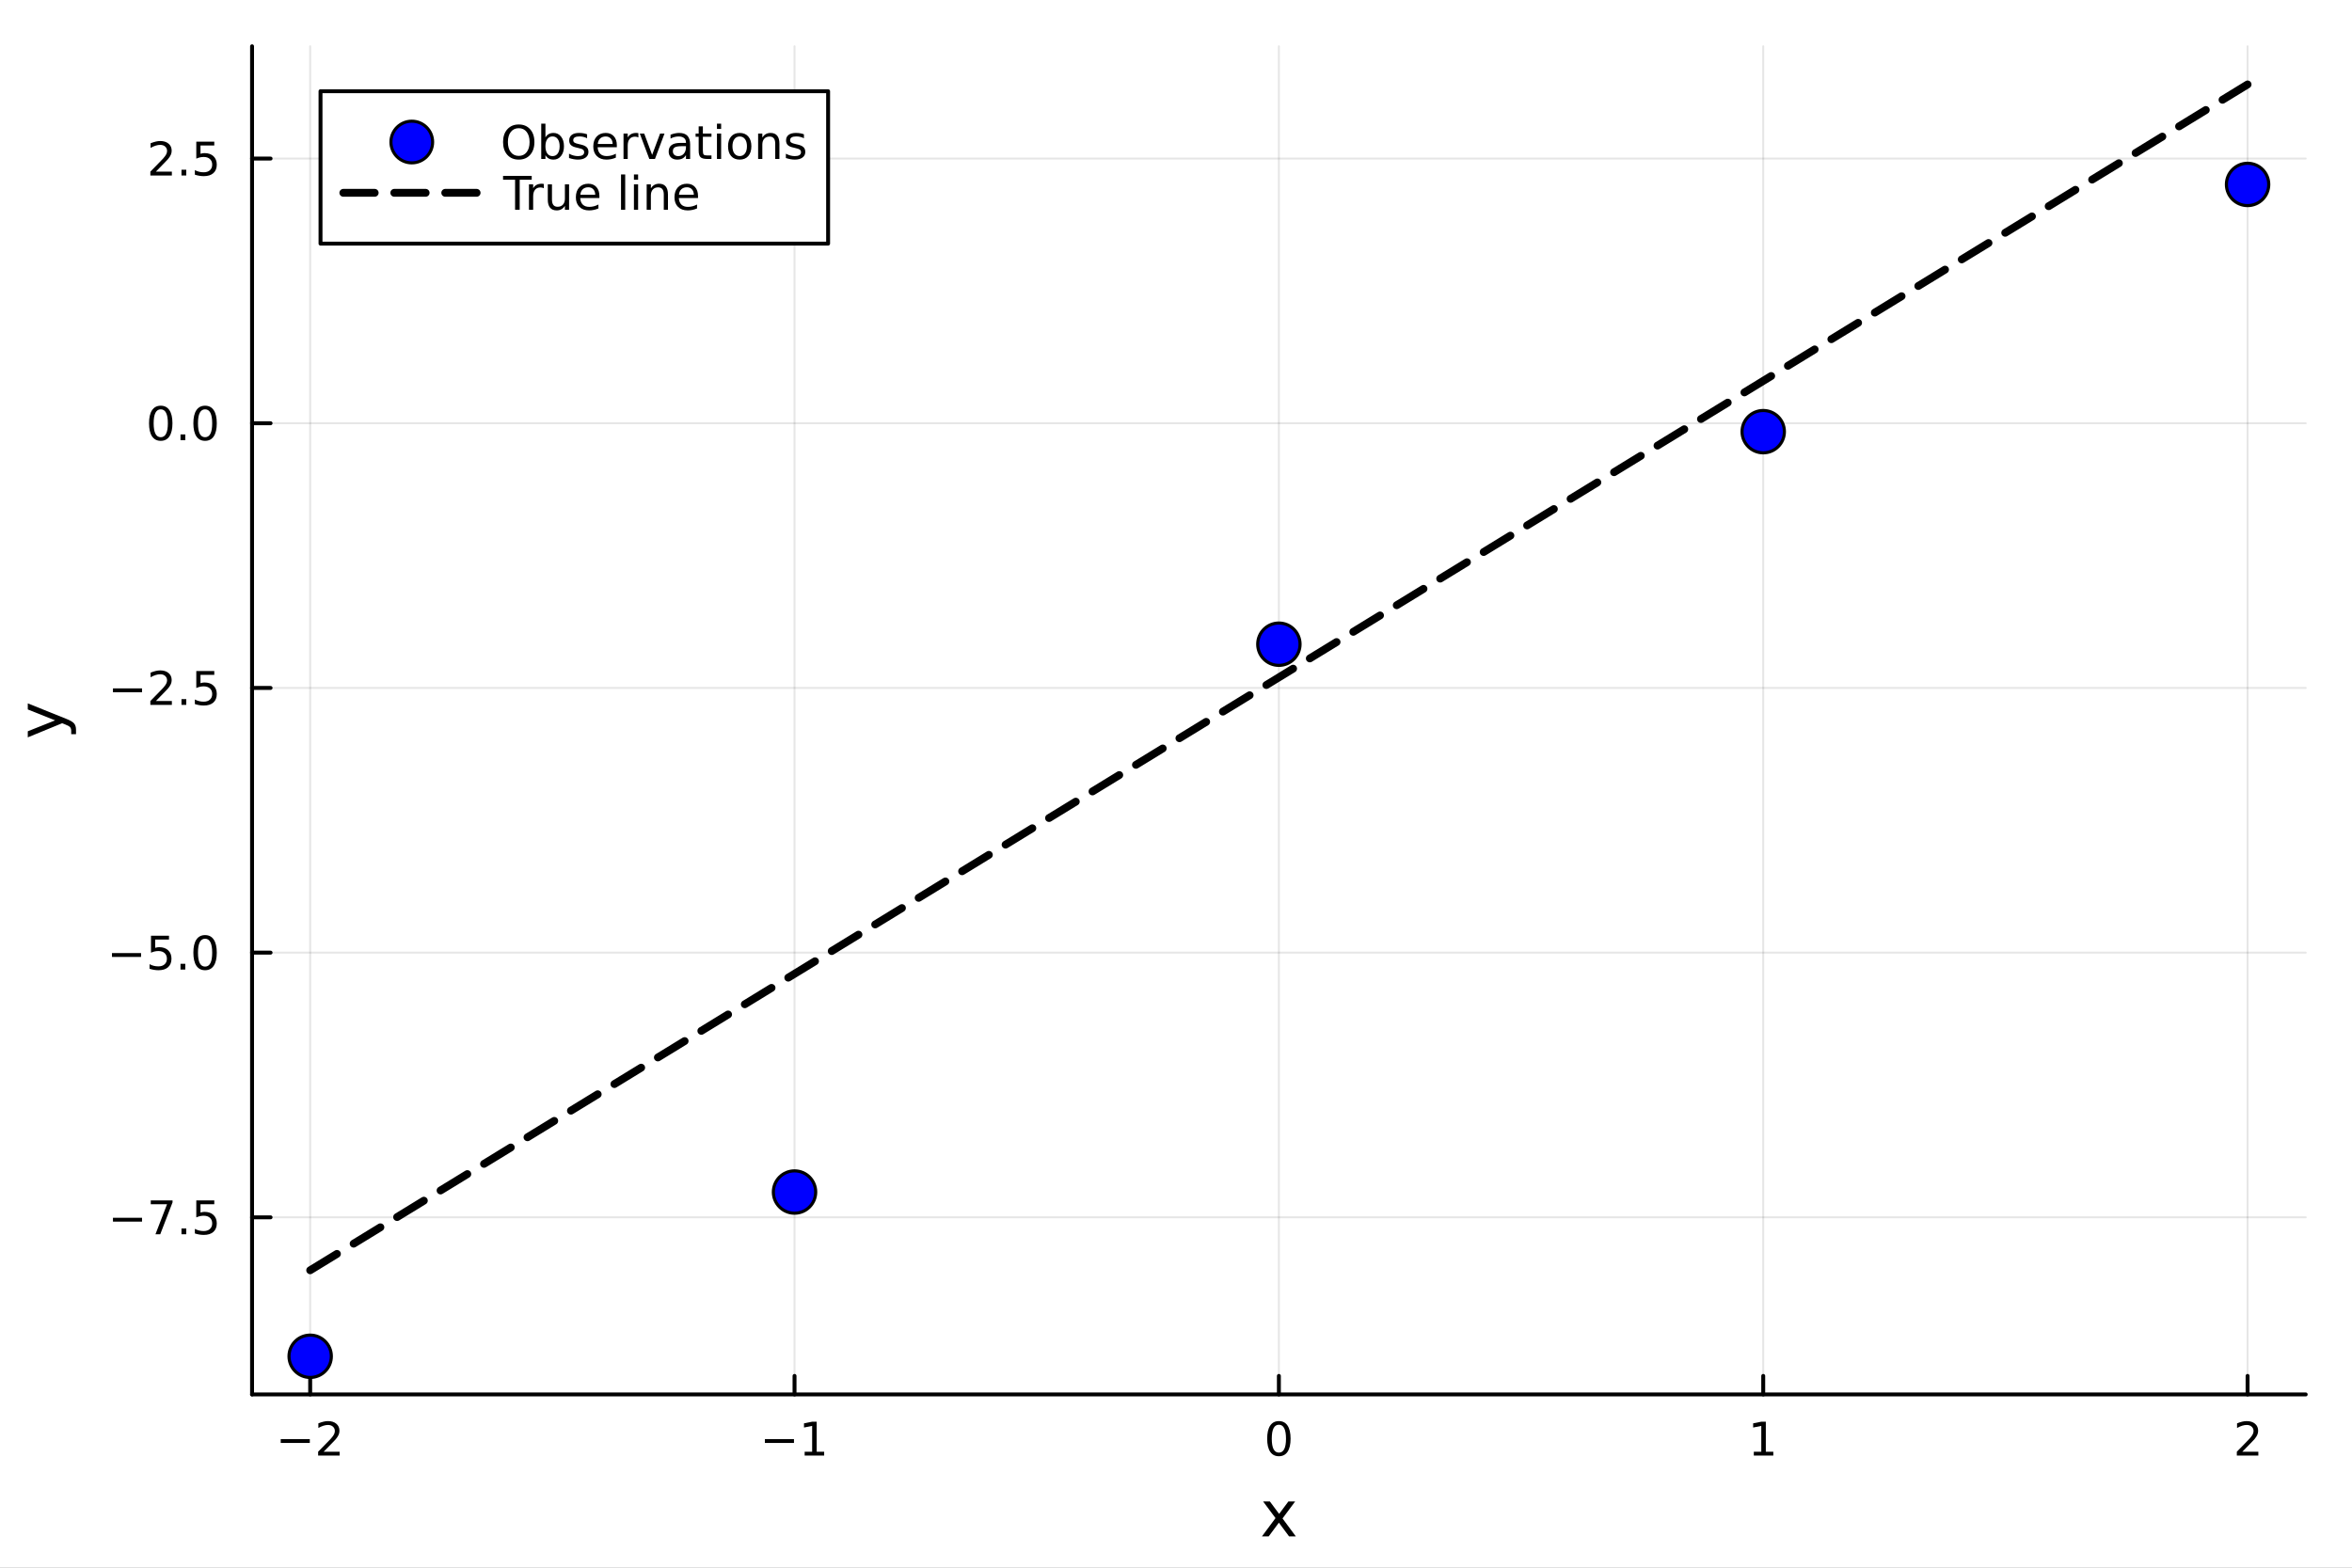 <?xml version="1.0" encoding="utf-8"?>
<svg xmlns="http://www.w3.org/2000/svg" xmlns:xlink="http://www.w3.org/1999/xlink" width="600" height="400" viewBox="0 0 2400 1600">
<rect x="0" y="0" width="2400" height="1600" fill="#808080" stroke="none"/>
<defs>
  <clipPath id="clip710">
    <rect x="0" y="0" width="2400" height="1600"/>
  </clipPath>
</defs>
<path clip-path="url(#clip710)" d="M0 1600 L2400 1600 L2400 0 L0 0  Z" fill="#ffffff" fill-rule="evenodd" fill-opacity="1"/>
<defs>
  <clipPath id="clip711">
    <rect x="480" y="0" width="1681" height="1600"/>
  </clipPath>
</defs>
<path clip-path="url(#clip710)" d="M257.204 1423.18 L2352.76 1423.18 L2352.76 47.244 L257.204 47.244  Z" fill="#ffffff" fill-rule="evenodd" fill-opacity="1"/>
<defs>
  <clipPath id="clip712">
    <rect x="257" y="47" width="2097" height="1377"/>
  </clipPath>
</defs>
<polyline clip-path="url(#clip712)" style="stroke:#000000; stroke-linecap:round; stroke-linejoin:round; stroke-width:2; stroke-opacity:0.1; fill:none" points="316.512,1423.18 316.512,47.244 "/>
<polyline clip-path="url(#clip712)" style="stroke:#000000; stroke-linecap:round; stroke-linejoin:round; stroke-width:2; stroke-opacity:0.1; fill:none" points="810.746,1423.18 810.746,47.244 "/>
<polyline clip-path="url(#clip712)" style="stroke:#000000; stroke-linecap:round; stroke-linejoin:round; stroke-width:2; stroke-opacity:0.1; fill:none" points="1304.98,1423.18 1304.98,47.244 "/>
<polyline clip-path="url(#clip712)" style="stroke:#000000; stroke-linecap:round; stroke-linejoin:round; stroke-width:2; stroke-opacity:0.1; fill:none" points="1799.21,1423.18 1799.21,47.244 "/>
<polyline clip-path="url(#clip712)" style="stroke:#000000; stroke-linecap:round; stroke-linejoin:round; stroke-width:2; stroke-opacity:0.1; fill:none" points="2293.45,1423.18 2293.45,47.244 "/>
<polyline clip-path="url(#clip712)" style="stroke:#000000; stroke-linecap:round; stroke-linejoin:round; stroke-width:2; stroke-opacity:0.1; fill:none" points="257.204,1242.42 2352.76,1242.42 "/>
<polyline clip-path="url(#clip712)" style="stroke:#000000; stroke-linecap:round; stroke-linejoin:round; stroke-width:2; stroke-opacity:0.1; fill:none" points="257.204,972.27 2352.76,972.27 "/>
<polyline clip-path="url(#clip712)" style="stroke:#000000; stroke-linecap:round; stroke-linejoin:round; stroke-width:2; stroke-opacity:0.1; fill:none" points="257.204,702.123 2352.76,702.123 "/>
<polyline clip-path="url(#clip712)" style="stroke:#000000; stroke-linecap:round; stroke-linejoin:round; stroke-width:2; stroke-opacity:0.1; fill:none" points="257.204,431.975 2352.76,431.975 "/>
<polyline clip-path="url(#clip712)" style="stroke:#000000; stroke-linecap:round; stroke-linejoin:round; stroke-width:2; stroke-opacity:0.1; fill:none" points="257.204,161.827 2352.76,161.827 "/>
<polyline clip-path="url(#clip710)" style="stroke:#000000; stroke-linecap:round; stroke-linejoin:round; stroke-width:4; stroke-opacity:1; fill:none" points="257.204,1423.18 2352.76,1423.18 "/>
<polyline clip-path="url(#clip710)" style="stroke:#000000; stroke-linecap:round; stroke-linejoin:round; stroke-width:4; stroke-opacity:1; fill:none" points="316.512,1423.18 316.512,1404.28 "/>
<polyline clip-path="url(#clip710)" style="stroke:#000000; stroke-linecap:round; stroke-linejoin:round; stroke-width:4; stroke-opacity:1; fill:none" points="810.746,1423.18 810.746,1404.28 "/>
<polyline clip-path="url(#clip710)" style="stroke:#000000; stroke-linecap:round; stroke-linejoin:round; stroke-width:4; stroke-opacity:1; fill:none" points="1304.98,1423.18 1304.98,1404.28 "/>
<polyline clip-path="url(#clip710)" style="stroke:#000000; stroke-linecap:round; stroke-linejoin:round; stroke-width:4; stroke-opacity:1; fill:none" points="1799.21,1423.18 1799.21,1404.28 "/>
<polyline clip-path="url(#clip710)" style="stroke:#000000; stroke-linecap:round; stroke-linejoin:round; stroke-width:4; stroke-opacity:1; fill:none" points="2293.45,1423.18 2293.45,1404.28 "/>
<path clip-path="url(#clip710)" d="M286.454 1468.75 L316.13 1468.75 L316.13 1472.69 L286.454 1472.69 L286.454 1468.75 Z" fill="#000000" fill-rule="nonzero" fill-opacity="1" /><path clip-path="url(#clip710)" d="M330.25 1481.64 L346.57 1481.64 L346.57 1485.58 L324.625 1485.58 L324.625 1481.64 Q327.288 1478.89 331.871 1474.26 Q336.477 1469.61 337.658 1468.27 Q339.903 1465.74 340.783 1464.01 Q341.686 1462.25 341.686 1460.56 Q341.686 1457.8 339.741 1456.07 Q337.82 1454.33 334.718 1454.33 Q332.519 1454.33 330.065 1455.09 Q327.635 1455.86 324.857 1457.41 L324.857 1452.69 Q327.681 1451.55 330.135 1450.97 Q332.588 1450.39 334.625 1450.39 Q339.996 1450.39 343.19 1453.08 Q346.385 1455.77 346.385 1460.26 Q346.385 1462.39 345.574 1464.31 Q344.787 1466.2 342.681 1468.8 Q342.102 1469.47 339 1472.69 Q335.899 1475.88 330.25 1481.64 Z" fill="#000000" fill-rule="nonzero" fill-opacity="1" /><path clip-path="url(#clip710)" d="M780.503 1468.75 L810.179 1468.75 L810.179 1472.69 L780.503 1472.69 L780.503 1468.75 Z" fill="#000000" fill-rule="nonzero" fill-opacity="1" /><path clip-path="url(#clip710)" d="M821.082 1481.64 L828.72 1481.64 L828.72 1455.28 L820.41 1456.95 L820.41 1452.69 L828.674 1451.02 L833.35 1451.02 L833.35 1481.64 L840.989 1481.64 L840.989 1485.58 L821.082 1485.58 L821.082 1481.64 Z" fill="#000000" fill-rule="nonzero" fill-opacity="1" /><path clip-path="url(#clip710)" d="M1304.98 1454.1 Q1301.37 1454.1 1299.54 1457.66 Q1297.73 1461.2 1297.73 1468.33 Q1297.73 1475.44 1299.54 1479.01 Q1301.37 1482.55 1304.98 1482.55 Q1308.61 1482.55 1310.42 1479.01 Q1312.25 1475.44 1312.25 1468.33 Q1312.25 1461.2 1310.42 1457.66 Q1308.61 1454.1 1304.98 1454.1 M1304.98 1450.39 Q1310.79 1450.39 1313.85 1455 Q1316.92 1459.58 1316.92 1468.33 Q1316.92 1477.06 1313.85 1481.67 Q1310.79 1486.25 1304.98 1486.25 Q1299.17 1486.25 1296.09 1481.67 Q1293.04 1477.06 1293.04 1468.33 Q1293.04 1459.58 1296.09 1455 Q1299.17 1450.39 1304.98 1450.39 Z" fill="#000000" fill-rule="nonzero" fill-opacity="1" /><path clip-path="url(#clip710)" d="M1789.6 1481.64 L1797.23 1481.64 L1797.23 1455.28 L1788.92 1456.95 L1788.92 1452.69 L1797.19 1451.02 L1801.86 1451.02 L1801.86 1481.64 L1809.5 1481.64 L1809.5 1485.58 L1789.6 1485.58 L1789.6 1481.64 Z" fill="#000000" fill-rule="nonzero" fill-opacity="1" /><path clip-path="url(#clip710)" d="M2288.1 1481.64 L2304.42 1481.64 L2304.42 1485.58 L2282.48 1485.58 L2282.48 1481.64 Q2285.14 1478.89 2289.72 1474.26 Q2294.33 1469.61 2295.51 1468.27 Q2297.75 1465.74 2298.63 1464.01 Q2299.54 1462.25 2299.54 1460.56 Q2299.54 1457.8 2297.59 1456.07 Q2295.67 1454.33 2292.57 1454.33 Q2290.37 1454.33 2287.92 1455.09 Q2285.48 1455.86 2282.71 1457.41 L2282.71 1452.69 Q2285.53 1451.55 2287.98 1450.97 Q2290.44 1450.39 2292.48 1450.39 Q2297.85 1450.39 2301.04 1453.08 Q2304.23 1455.77 2304.23 1460.26 Q2304.23 1462.39 2303.42 1464.31 Q2302.64 1466.2 2300.53 1468.8 Q2299.95 1469.47 2296.85 1472.69 Q2293.75 1475.88 2288.1 1481.64 Z" fill="#000000" fill-rule="nonzero" fill-opacity="1" /><path clip-path="url(#clip710)" d="M1321.59 1532.4 L1308.7 1549.74 L1322.26 1568.04 L1315.36 1568.04 L1304.98 1554.04 L1294.6 1568.04 L1287.7 1568.04 L1301.54 1549.39 L1288.87 1532.4 L1295.78 1532.4 L1305.23 1545.1 L1314.69 1532.4 L1321.59 1532.4 Z" fill="#000000" fill-rule="nonzero" fill-opacity="1" /><polyline clip-path="url(#clip710)" style="stroke:#000000; stroke-linecap:round; stroke-linejoin:round; stroke-width:4; stroke-opacity:1; fill:none" points="257.204,1423.18 257.204,47.244 "/>
<polyline clip-path="url(#clip710)" style="stroke:#000000; stroke-linecap:round; stroke-linejoin:round; stroke-width:4; stroke-opacity:1; fill:none" points="257.204,1242.42 276.102,1242.42 "/>
<polyline clip-path="url(#clip710)" style="stroke:#000000; stroke-linecap:round; stroke-linejoin:round; stroke-width:4; stroke-opacity:1; fill:none" points="257.204,972.27 276.102,972.27 "/>
<polyline clip-path="url(#clip710)" style="stroke:#000000; stroke-linecap:round; stroke-linejoin:round; stroke-width:4; stroke-opacity:1; fill:none" points="257.204,702.123 276.102,702.123 "/>
<polyline clip-path="url(#clip710)" style="stroke:#000000; stroke-linecap:round; stroke-linejoin:round; stroke-width:4; stroke-opacity:1; fill:none" points="257.204,431.975 276.102,431.975 "/>
<polyline clip-path="url(#clip710)" style="stroke:#000000; stroke-linecap:round; stroke-linejoin:round; stroke-width:4; stroke-opacity:1; fill:none" points="257.204,161.827 276.102,161.827 "/>
<path clip-path="url(#clip710)" d="M115.256 1242.87 L144.931 1242.87 L144.931 1246.8 L115.256 1246.8 L115.256 1242.87 Z" fill="#000000" fill-rule="nonzero" fill-opacity="1" /><path clip-path="url(#clip710)" d="M153.843 1225.14 L176.065 1225.14 L176.065 1227.13 L163.519 1259.7 L158.635 1259.7 L170.44 1229.07 L153.843 1229.07 L153.843 1225.14 Z" fill="#000000" fill-rule="nonzero" fill-opacity="1" /><path clip-path="url(#clip710)" d="M185.186 1253.82 L190.07 1253.82 L190.07 1259.7 L185.186 1259.7 L185.186 1253.82 Z" fill="#000000" fill-rule="nonzero" fill-opacity="1" /><path clip-path="url(#clip710)" d="M200.301 1225.14 L218.658 1225.14 L218.658 1229.07 L204.584 1229.07 L204.584 1237.55 Q205.602 1237.2 206.621 1237.04 Q207.639 1236.85 208.658 1236.85 Q214.445 1236.85 217.824 1240.02 Q221.204 1243.19 221.204 1248.61 Q221.204 1254.19 217.732 1257.29 Q214.26 1260.37 207.94 1260.37 Q205.764 1260.37 203.496 1260 Q201.25 1259.63 198.843 1258.89 L198.843 1254.19 Q200.926 1255.32 203.149 1255.88 Q205.371 1256.43 207.848 1256.43 Q211.852 1256.43 214.19 1254.33 Q216.528 1252.22 216.528 1248.61 Q216.528 1245 214.19 1242.89 Q211.852 1240.79 207.848 1240.79 Q205.973 1240.79 204.098 1241.2 Q202.246 1241.62 200.301 1242.5 L200.301 1225.14 Z" fill="#000000" fill-rule="nonzero" fill-opacity="1" /><path clip-path="url(#clip710)" d="M114.26 972.722 L143.936 972.722 L143.936 976.657 L114.26 976.657 L114.26 972.722 Z" fill="#000000" fill-rule="nonzero" fill-opacity="1" /><path clip-path="url(#clip710)" d="M154.075 954.99 L172.431 954.99 L172.431 958.926 L158.357 958.926 L158.357 967.398 Q159.376 967.051 160.394 966.888 Q161.413 966.703 162.431 966.703 Q168.218 966.703 171.598 969.875 Q174.977 973.046 174.977 978.462 Q174.977 984.041 171.505 987.143 Q168.033 990.222 161.714 990.222 Q159.538 990.222 157.269 989.851 Q155.024 989.481 152.616 988.74 L152.616 984.041 Q154.7 985.175 156.922 985.731 Q159.144 986.287 161.621 986.287 Q165.626 986.287 167.964 984.18 Q170.302 982.074 170.302 978.462 Q170.302 974.851 167.964 972.745 Q165.626 970.638 161.621 970.638 Q159.746 970.638 157.871 971.055 Q156.019 971.472 154.075 972.351 L154.075 954.99 Z" fill="#000000" fill-rule="nonzero" fill-opacity="1" /><path clip-path="url(#clip710)" d="M184.19 983.671 L189.075 983.671 L189.075 989.55 L184.19 989.55 L184.19 983.671 Z" fill="#000000" fill-rule="nonzero" fill-opacity="1" /><path clip-path="url(#clip710)" d="M209.26 958.069 Q205.649 958.069 203.82 961.634 Q202.014 965.176 202.014 972.305 Q202.014 979.412 203.82 982.976 Q205.649 986.518 209.26 986.518 Q212.894 986.518 214.699 982.976 Q216.528 979.412 216.528 972.305 Q216.528 965.176 214.699 961.634 Q212.894 958.069 209.26 958.069 M209.26 954.365 Q215.07 954.365 218.125 958.972 Q221.204 963.555 221.204 972.305 Q221.204 981.032 218.125 985.638 Q215.07 990.222 209.26 990.222 Q203.449 990.222 200.371 985.638 Q197.315 981.032 197.315 972.305 Q197.315 963.555 200.371 958.972 Q203.449 954.365 209.26 954.365 Z" fill="#000000" fill-rule="nonzero" fill-opacity="1" /><path clip-path="url(#clip710)" d="M115.256 702.574 L144.931 702.574 L144.931 706.509 L115.256 706.509 L115.256 702.574 Z" fill="#000000" fill-rule="nonzero" fill-opacity="1" /><path clip-path="url(#clip710)" d="M159.052 715.467 L175.371 715.467 L175.371 719.403 L153.427 719.403 L153.427 715.467 Q156.089 712.713 160.672 708.083 Q165.278 703.43 166.459 702.088 Q168.704 699.565 169.584 697.829 Q170.487 696.069 170.487 694.38 Q170.487 691.625 168.542 689.889 Q166.621 688.153 163.519 688.153 Q161.32 688.153 158.866 688.917 Q156.436 689.681 153.658 691.231 L153.658 686.509 Q156.482 685.375 158.936 684.796 Q161.39 684.218 163.427 684.218 Q168.797 684.218 171.991 686.903 Q175.186 689.588 175.186 694.079 Q175.186 696.208 174.376 698.13 Q173.589 700.028 171.482 702.62 Q170.903 703.292 167.802 706.509 Q164.7 709.704 159.052 715.467 Z" fill="#000000" fill-rule="nonzero" fill-opacity="1" /><path clip-path="url(#clip710)" d="M185.186 713.523 L190.07 713.523 L190.07 719.403 L185.186 719.403 L185.186 713.523 Z" fill="#000000" fill-rule="nonzero" fill-opacity="1" /><path clip-path="url(#clip710)" d="M200.301 684.843 L218.658 684.843 L218.658 688.778 L204.584 688.778 L204.584 697.25 Q205.602 696.903 206.621 696.741 Q207.639 696.556 208.658 696.556 Q214.445 696.556 217.824 699.727 Q221.204 702.898 221.204 708.315 Q221.204 713.893 217.732 716.995 Q214.26 720.074 207.94 720.074 Q205.764 720.074 203.496 719.704 Q201.25 719.333 198.843 718.592 L198.843 713.893 Q200.926 715.028 203.149 715.583 Q205.371 716.139 207.848 716.139 Q211.852 716.139 214.19 714.032 Q216.528 711.926 216.528 708.315 Q216.528 704.704 214.19 702.597 Q211.852 700.491 207.848 700.491 Q205.973 700.491 204.098 700.907 Q202.246 701.324 200.301 702.204 L200.301 684.843 Z" fill="#000000" fill-rule="nonzero" fill-opacity="1" /><path clip-path="url(#clip710)" d="M164.028 417.774 Q160.417 417.774 158.589 421.338 Q156.783 424.88 156.783 432.01 Q156.783 439.116 158.589 442.681 Q160.417 446.222 164.028 446.222 Q167.663 446.222 169.468 442.681 Q171.297 439.116 171.297 432.01 Q171.297 424.88 169.468 421.338 Q167.663 417.774 164.028 417.774 M164.028 414.07 Q169.839 414.07 172.894 418.676 Q175.973 423.26 175.973 432.01 Q175.973 440.736 172.894 445.343 Q169.839 449.926 164.028 449.926 Q158.218 449.926 155.14 445.343 Q152.084 440.736 152.084 432.01 Q152.084 423.26 155.14 418.676 Q158.218 414.07 164.028 414.07 Z" fill="#000000" fill-rule="nonzero" fill-opacity="1" /><path clip-path="url(#clip710)" d="M184.19 443.375 L189.075 443.375 L189.075 449.255 L184.19 449.255 L184.19 443.375 Z" fill="#000000" fill-rule="nonzero" fill-opacity="1" /><path clip-path="url(#clip710)" d="M209.26 417.774 Q205.649 417.774 203.82 421.338 Q202.014 424.88 202.014 432.01 Q202.014 439.116 203.82 442.681 Q205.649 446.222 209.26 446.222 Q212.894 446.222 214.699 442.681 Q216.528 439.116 216.528 432.01 Q216.528 424.88 214.699 421.338 Q212.894 417.774 209.26 417.774 M209.26 414.07 Q215.07 414.07 218.125 418.676 Q221.204 423.26 221.204 432.01 Q221.204 440.736 218.125 445.343 Q215.07 449.926 209.26 449.926 Q203.449 449.926 200.371 445.343 Q197.315 440.736 197.315 432.01 Q197.315 423.26 200.371 418.676 Q203.449 414.07 209.26 414.07 Z" fill="#000000" fill-rule="nonzero" fill-opacity="1" /><path clip-path="url(#clip710)" d="M159.052 175.172 L175.371 175.172 L175.371 179.107 L153.427 179.107 L153.427 175.172 Q156.089 172.417 160.672 167.788 Q165.278 163.135 166.459 161.792 Q168.704 159.269 169.584 157.533 Q170.487 155.774 170.487 154.084 Q170.487 151.329 168.542 149.593 Q166.621 147.857 163.519 147.857 Q161.32 147.857 158.866 148.621 Q156.436 149.385 153.658 150.936 L153.658 146.214 Q156.482 145.079 158.936 144.501 Q161.39 143.922 163.427 143.922 Q168.797 143.922 171.991 146.607 Q175.186 149.292 175.186 153.783 Q175.186 155.913 174.376 157.834 Q173.589 159.732 171.482 162.325 Q170.903 162.996 167.802 166.214 Q164.7 169.408 159.052 175.172 Z" fill="#000000" fill-rule="nonzero" fill-opacity="1" /><path clip-path="url(#clip710)" d="M185.186 173.227 L190.07 173.227 L190.07 179.107 L185.186 179.107 L185.186 173.227 Z" fill="#000000" fill-rule="nonzero" fill-opacity="1" /><path clip-path="url(#clip710)" d="M200.301 144.547 L218.658 144.547 L218.658 148.482 L204.584 148.482 L204.584 156.954 Q205.602 156.607 206.621 156.445 Q207.639 156.26 208.658 156.26 Q214.445 156.26 217.824 159.431 Q221.204 162.603 221.204 168.019 Q221.204 173.598 217.732 176.7 Q214.26 179.778 207.94 179.778 Q205.764 179.778 203.496 179.408 Q201.25 179.038 198.843 178.297 L198.843 173.598 Q200.926 174.732 203.149 175.288 Q205.371 175.843 207.848 175.843 Q211.852 175.843 214.19 173.737 Q216.528 171.63 216.528 168.019 Q216.528 164.408 214.19 162.302 Q211.852 160.195 207.848 160.195 Q205.973 160.195 204.098 160.612 Q202.246 161.028 200.301 161.908 L200.301 144.547 Z" fill="#000000" fill-rule="nonzero" fill-opacity="1" /><path clip-path="url(#clip710)" d="M67.314 733.525 Q73.68 736.008 75.622 738.363 Q77.563 740.718 77.563 744.665 L77.563 749.344 L72.662 749.344 L72.662 745.906 Q72.662 743.487 71.516 742.151 Q70.37 740.814 66.105 739.191 L63.431 738.14 L28.356 752.559 L28.356 746.352 L56.238 735.212 L28.356 724.072 L28.356 717.865 L67.314 733.525 Z" fill="#000000" fill-rule="nonzero" fill-opacity="1" /><circle clip-path="url(#clip712)" cx="316.512" cy="1384.24" r="21.6" fill="#0000ff" fill-rule="evenodd" fill-opacity="1" stroke="#000000" stroke-opacity="1" stroke-width="3.2"/>
<circle clip-path="url(#clip712)" cx="810.746" cy="1216.6" r="21.6" fill="#0000ff" fill-rule="evenodd" fill-opacity="1" stroke="#000000" stroke-opacity="1" stroke-width="3.2"/>
<circle clip-path="url(#clip712)" cx="1304.98" cy="657.488" r="21.6" fill="#0000ff" fill-rule="evenodd" fill-opacity="1" stroke="#000000" stroke-opacity="1" stroke-width="3.2"/>
<circle clip-path="url(#clip712)" cx="1799.21" cy="440.558" r="21.6" fill="#0000ff" fill-rule="evenodd" fill-opacity="1" stroke="#000000" stroke-opacity="1" stroke-width="3.2"/>
<circle clip-path="url(#clip712)" cx="2293.45" cy="188.236" r="21.6" fill="#0000ff" fill-rule="evenodd" fill-opacity="1" stroke="#000000" stroke-opacity="1" stroke-width="3.2"/>
<polyline clip-path="url(#clip712)" style="stroke:#000000; stroke-linecap:round; stroke-linejoin:round; stroke-width:8; stroke-opacity:1; fill:none" stroke-dasharray="32, 20" points="316.512,1296.45 810.746,993.882 1304.98,691.317 1799.21,388.751 2293.45,86.186 "/>
<path clip-path="url(#clip710)" d="M327.056 248.629 L845.012 248.629 L845.012 93.109 L327.056 93.109  Z" fill="#ffffff" fill-rule="evenodd" fill-opacity="1"/>
<polyline clip-path="url(#clip710)" style="stroke:#000000; stroke-linecap:round; stroke-linejoin:round; stroke-width:4; stroke-opacity:1; fill:none" points="327.056,248.629 845.012,248.629 845.012,93.109 327.056,93.109 327.056,248.629 "/>
<circle clip-path="url(#clip710)" cx="420.191" cy="144.949" r="21.268" fill="#0000ff" fill-rule="evenodd" fill-opacity="1" stroke="#000000" stroke-opacity="1" stroke-width="3.151"/>
<path clip-path="url(#clip710)" d="M529.345 130.84 Q524.253 130.84 521.244 134.636 Q518.258 138.432 518.258 144.983 Q518.258 151.511 521.244 155.307 Q524.253 159.104 529.345 159.104 Q534.438 159.104 537.401 155.307 Q540.387 151.511 540.387 144.983 Q540.387 138.432 537.401 134.636 Q534.438 130.84 529.345 130.84 M529.345 127.044 Q536.614 127.044 540.966 131.928 Q545.318 136.789 545.318 144.983 Q545.318 153.155 540.966 158.039 Q536.614 162.9 529.345 162.9 Q522.054 162.9 517.679 158.039 Q513.327 153.178 513.327 144.983 Q513.327 136.789 517.679 131.928 Q522.054 127.044 529.345 127.044 Z" fill="#000000" fill-rule="nonzero" fill-opacity="1" /><path clip-path="url(#clip710)" d="M571.058 149.289 Q571.058 144.59 569.114 141.928 Q567.192 139.243 563.813 139.243 Q560.433 139.243 558.489 141.928 Q556.568 144.59 556.568 149.289 Q556.568 153.988 558.489 156.673 Q560.433 159.335 563.813 159.335 Q567.192 159.335 569.114 156.673 Q571.058 153.988 571.058 149.289 M556.568 140.238 Q557.91 137.923 559.947 136.812 Q562.007 135.678 564.855 135.678 Q569.577 135.678 572.517 139.428 Q575.479 143.178 575.479 149.289 Q575.479 155.4 572.517 159.15 Q569.577 162.9 564.855 162.9 Q562.007 162.9 559.947 161.789 Q557.91 160.655 556.568 158.34 L556.568 162.229 L552.285 162.229 L552.285 126.21 L556.568 126.21 L556.568 140.238 Z" fill="#000000" fill-rule="nonzero" fill-opacity="1" /><path clip-path="url(#clip710)" d="M599.067 137.067 L599.067 141.094 Q597.262 140.169 595.317 139.706 Q593.373 139.243 591.29 139.243 Q588.118 139.243 586.521 140.215 Q584.947 141.187 584.947 143.131 Q584.947 144.613 586.081 145.469 Q587.216 146.303 590.641 147.067 L592.1 147.391 Q596.637 148.363 598.535 150.145 Q600.456 151.905 600.456 155.076 Q600.456 158.687 597.586 160.793 Q594.739 162.9 589.739 162.9 Q587.655 162.9 585.387 162.483 Q583.141 162.09 580.641 161.28 L580.641 156.881 Q583.003 158.108 585.294 158.733 Q587.586 159.335 589.831 159.335 Q592.84 159.335 594.461 158.317 Q596.081 157.275 596.081 155.4 Q596.081 153.664 594.901 152.738 Q593.743 151.812 589.785 150.956 L588.303 150.608 Q584.345 149.775 582.586 148.062 Q580.827 146.326 580.827 143.317 Q580.827 139.659 583.419 137.669 Q586.012 135.678 590.78 135.678 Q593.141 135.678 595.225 136.025 Q597.308 136.372 599.067 137.067 Z" fill="#000000" fill-rule="nonzero" fill-opacity="1" /><path clip-path="url(#clip710)" d="M629.414 148.201 L629.414 150.284 L609.831 150.284 Q610.109 154.682 612.47 156.997 Q614.854 159.289 619.09 159.289 Q621.544 159.289 623.836 158.687 Q626.151 158.085 628.419 156.881 L628.419 160.909 Q626.127 161.881 623.72 162.391 Q621.313 162.9 618.836 162.9 Q612.632 162.9 608.998 159.289 Q605.387 155.678 605.387 149.52 Q605.387 143.155 608.813 139.428 Q612.262 135.678 618.095 135.678 Q623.326 135.678 626.359 139.057 Q629.414 142.414 629.414 148.201 M625.155 146.951 Q625.109 143.456 623.188 141.372 Q621.289 139.289 618.141 139.289 Q614.576 139.289 612.424 141.303 Q610.294 143.317 609.97 146.974 L625.155 146.951 Z" fill="#000000" fill-rule="nonzero" fill-opacity="1" /><path clip-path="url(#clip710)" d="M651.428 140.284 Q650.711 139.868 649.854 139.682 Q649.021 139.474 648.002 139.474 Q644.391 139.474 642.447 141.835 Q640.525 144.173 640.525 148.571 L640.525 162.229 L636.243 162.229 L636.243 136.303 L640.525 136.303 L640.525 140.331 Q641.868 137.969 644.021 136.835 Q646.174 135.678 649.252 135.678 Q649.692 135.678 650.224 135.747 Q650.757 135.794 651.405 135.909 L651.428 140.284 Z" fill="#000000" fill-rule="nonzero" fill-opacity="1" /><path clip-path="url(#clip710)" d="M652.84 136.303 L657.354 136.303 L665.456 158.062 L673.558 136.303 L678.072 136.303 L668.349 162.229 L662.562 162.229 L652.84 136.303 Z" fill="#000000" fill-rule="nonzero" fill-opacity="1" /><path clip-path="url(#clip710)" d="M695.733 149.196 Q690.571 149.196 688.581 150.377 Q686.59 151.557 686.59 154.405 Q686.59 156.673 688.071 158.016 Q689.576 159.335 692.146 159.335 Q695.687 159.335 697.817 156.835 Q699.97 154.312 699.97 150.145 L699.97 149.196 L695.733 149.196 M704.229 147.437 L704.229 162.229 L699.97 162.229 L699.97 158.293 Q698.511 160.655 696.335 161.789 Q694.159 162.9 691.011 162.9 Q687.03 162.9 684.669 160.678 Q682.331 158.432 682.331 154.682 Q682.331 150.307 685.247 148.085 Q688.187 145.863 693.997 145.863 L699.97 145.863 L699.97 145.446 Q699.97 142.507 698.025 140.909 Q696.104 139.289 692.608 139.289 Q690.386 139.289 688.28 139.821 Q686.173 140.354 684.229 141.419 L684.229 137.483 Q686.567 136.581 688.766 136.141 Q690.965 135.678 693.048 135.678 Q698.673 135.678 701.451 138.594 Q704.229 141.511 704.229 147.437 Z" fill="#000000" fill-rule="nonzero" fill-opacity="1" /><path clip-path="url(#clip710)" d="M717.215 128.942 L717.215 136.303 L725.988 136.303 L725.988 139.613 L717.215 139.613 L717.215 153.687 Q717.215 156.858 718.071 157.761 Q718.951 158.664 721.613 158.664 L725.988 158.664 L725.988 162.229 L721.613 162.229 Q716.682 162.229 714.807 160.4 Q712.932 158.548 712.932 153.687 L712.932 139.613 L709.807 139.613 L709.807 136.303 L712.932 136.303 L712.932 128.942 L717.215 128.942 Z" fill="#000000" fill-rule="nonzero" fill-opacity="1" /><path clip-path="url(#clip710)" d="M731.59 136.303 L735.849 136.303 L735.849 162.229 L731.59 162.229 L731.59 136.303 M731.59 126.21 L735.849 126.21 L735.849 131.604 L731.59 131.604 L731.59 126.21 Z" fill="#000000" fill-rule="nonzero" fill-opacity="1" /><path clip-path="url(#clip710)" d="M754.807 139.289 Q751.381 139.289 749.391 141.974 Q747.4 144.636 747.4 149.289 Q747.4 153.942 749.367 156.627 Q751.358 159.289 754.807 159.289 Q758.21 159.289 760.201 156.604 Q762.191 153.918 762.191 149.289 Q762.191 144.682 760.201 141.997 Q758.21 139.289 754.807 139.289 M754.807 135.678 Q760.363 135.678 763.534 139.289 Q766.705 142.9 766.705 149.289 Q766.705 155.655 763.534 159.289 Q760.363 162.9 754.807 162.9 Q749.229 162.9 746.057 159.289 Q742.909 155.655 742.909 149.289 Q742.909 142.9 746.057 139.289 Q749.229 135.678 754.807 135.678 Z" fill="#000000" fill-rule="nonzero" fill-opacity="1" /><path clip-path="url(#clip710)" d="M795.316 146.581 L795.316 162.229 L791.057 162.229 L791.057 146.719 Q791.057 143.039 789.622 141.21 Q788.187 139.382 785.316 139.382 Q781.867 139.382 779.877 141.581 Q777.886 143.78 777.886 147.576 L777.886 162.229 L773.603 162.229 L773.603 136.303 L777.886 136.303 L777.886 140.331 Q779.414 137.993 781.474 136.835 Q783.557 135.678 786.265 135.678 Q790.733 135.678 793.025 138.456 Q795.316 141.21 795.316 146.581 Z" fill="#000000" fill-rule="nonzero" fill-opacity="1" /><path clip-path="url(#clip710)" d="M820.339 137.067 L820.339 141.094 Q818.534 140.169 816.589 139.706 Q814.645 139.243 812.562 139.243 Q809.39 139.243 807.793 140.215 Q806.219 141.187 806.219 143.131 Q806.219 144.613 807.353 145.469 Q808.487 146.303 811.913 147.067 L813.372 147.391 Q817.909 148.363 819.807 150.145 Q821.728 151.905 821.728 155.076 Q821.728 158.687 818.858 160.793 Q816.011 162.9 811.011 162.9 Q808.927 162.9 806.659 162.483 Q804.413 162.09 801.913 161.28 L801.913 156.881 Q804.275 158.108 806.566 158.733 Q808.858 159.335 811.103 159.335 Q814.112 159.335 815.733 158.317 Q817.353 157.275 817.353 155.4 Q817.353 153.664 816.173 152.738 Q815.015 151.812 811.057 150.956 L809.575 150.608 Q805.617 149.775 803.858 148.062 Q802.099 146.326 802.099 143.317 Q802.099 139.659 804.691 137.669 Q807.284 135.678 812.052 135.678 Q814.413 135.678 816.497 136.025 Q818.58 136.372 820.339 137.067 Z" fill="#000000" fill-rule="nonzero" fill-opacity="1" /><polyline clip-path="url(#clip710)" style="stroke:#000000; stroke-linecap:round; stroke-linejoin:round; stroke-width:8; stroke-opacity:1; fill:none" stroke-dasharray="32, 20" points="350.34,196.789 490.043,196.789 "/>
<path clip-path="url(#clip710)" d="M513.327 179.509 L542.563 179.509 L542.563 183.444 L530.295 183.444 L530.295 214.069 L525.595 214.069 L525.595 183.444 L513.327 183.444 L513.327 179.509 Z" fill="#000000" fill-rule="nonzero" fill-opacity="1" /><path clip-path="url(#clip710)" d="M554.947 192.124 Q554.23 191.708 553.373 191.522 Q552.54 191.314 551.521 191.314 Q547.91 191.314 545.966 193.675 Q544.044 196.013 544.044 200.411 L544.044 214.069 L539.762 214.069 L539.762 188.143 L544.044 188.143 L544.044 192.171 Q545.387 189.809 547.54 188.675 Q549.693 187.518 552.771 187.518 Q553.211 187.518 553.743 187.587 Q554.276 187.634 554.924 187.749 L554.947 192.124 Z" fill="#000000" fill-rule="nonzero" fill-opacity="1" /><path clip-path="url(#clip710)" d="M558.975 203.837 L558.975 188.143 L563.234 188.143 L563.234 203.675 Q563.234 207.356 564.669 209.208 Q566.105 211.036 568.975 211.036 Q572.424 211.036 574.415 208.837 Q576.429 206.638 576.429 202.842 L576.429 188.143 L580.688 188.143 L580.688 214.069 L576.429 214.069 L576.429 210.087 Q574.878 212.448 572.817 213.606 Q570.78 214.74 568.072 214.74 Q563.605 214.74 561.29 211.962 Q558.975 209.184 558.975 203.837 M569.692 187.518 L569.692 187.518 Z" fill="#000000" fill-rule="nonzero" fill-opacity="1" /><path clip-path="url(#clip710)" d="M611.637 200.041 L611.637 202.124 L592.053 202.124 Q592.331 206.522 594.692 208.837 Q597.077 211.129 601.313 211.129 Q603.766 211.129 606.058 210.527 Q608.373 209.925 610.641 208.721 L610.641 212.749 Q608.35 213.721 605.942 214.231 Q603.535 214.74 601.058 214.74 Q594.854 214.74 591.22 211.129 Q587.609 207.518 587.609 201.36 Q587.609 194.995 591.035 191.268 Q594.484 187.518 600.317 187.518 Q605.549 187.518 608.581 190.897 Q611.637 194.254 611.637 200.041 M607.377 198.791 Q607.331 195.296 605.41 193.212 Q603.512 191.129 600.364 191.129 Q596.799 191.129 594.646 193.143 Q592.516 195.157 592.192 198.814 L607.377 198.791 Z" fill="#000000" fill-rule="nonzero" fill-opacity="1" /><path clip-path="url(#clip710)" d="M633.697 178.05 L637.956 178.05 L637.956 214.069 L633.697 214.069 L633.697 178.05 Z" fill="#000000" fill-rule="nonzero" fill-opacity="1" /><path clip-path="url(#clip710)" d="M646.868 188.143 L651.127 188.143 L651.127 214.069 L646.868 214.069 L646.868 188.143 M646.868 178.05 L651.127 178.05 L651.127 183.444 L646.868 183.444 L646.868 178.05 Z" fill="#000000" fill-rule="nonzero" fill-opacity="1" /><path clip-path="url(#clip710)" d="M681.59 198.421 L681.59 214.069 L677.331 214.069 L677.331 198.559 Q677.331 194.879 675.896 193.05 Q674.46 191.222 671.59 191.222 Q668.141 191.222 666.15 193.421 Q664.16 195.62 664.16 199.416 L664.16 214.069 L659.877 214.069 L659.877 188.143 L664.16 188.143 L664.16 192.171 Q665.687 189.833 667.748 188.675 Q669.831 187.518 672.539 187.518 Q677.007 187.518 679.298 190.296 Q681.59 193.05 681.59 198.421 Z" fill="#000000" fill-rule="nonzero" fill-opacity="1" /><path clip-path="url(#clip710)" d="M712.261 200.041 L712.261 202.124 L692.678 202.124 Q692.956 206.522 695.317 208.837 Q697.701 211.129 701.937 211.129 Q704.391 211.129 706.682 210.527 Q708.997 209.925 711.266 208.721 L711.266 212.749 Q708.974 213.721 706.567 214.231 Q704.159 214.74 701.683 214.74 Q695.479 214.74 691.845 211.129 Q688.234 207.518 688.234 201.36 Q688.234 194.995 691.659 191.268 Q695.108 187.518 700.942 187.518 Q706.173 187.518 709.206 190.897 Q712.261 194.254 712.261 200.041 M708.002 198.791 Q707.956 195.296 706.034 193.212 Q704.136 191.129 700.988 191.129 Q697.423 191.129 695.271 193.143 Q693.141 195.157 692.817 198.814 L708.002 198.791 Z" fill="#000000" fill-rule="nonzero" fill-opacity="1" /></svg>
